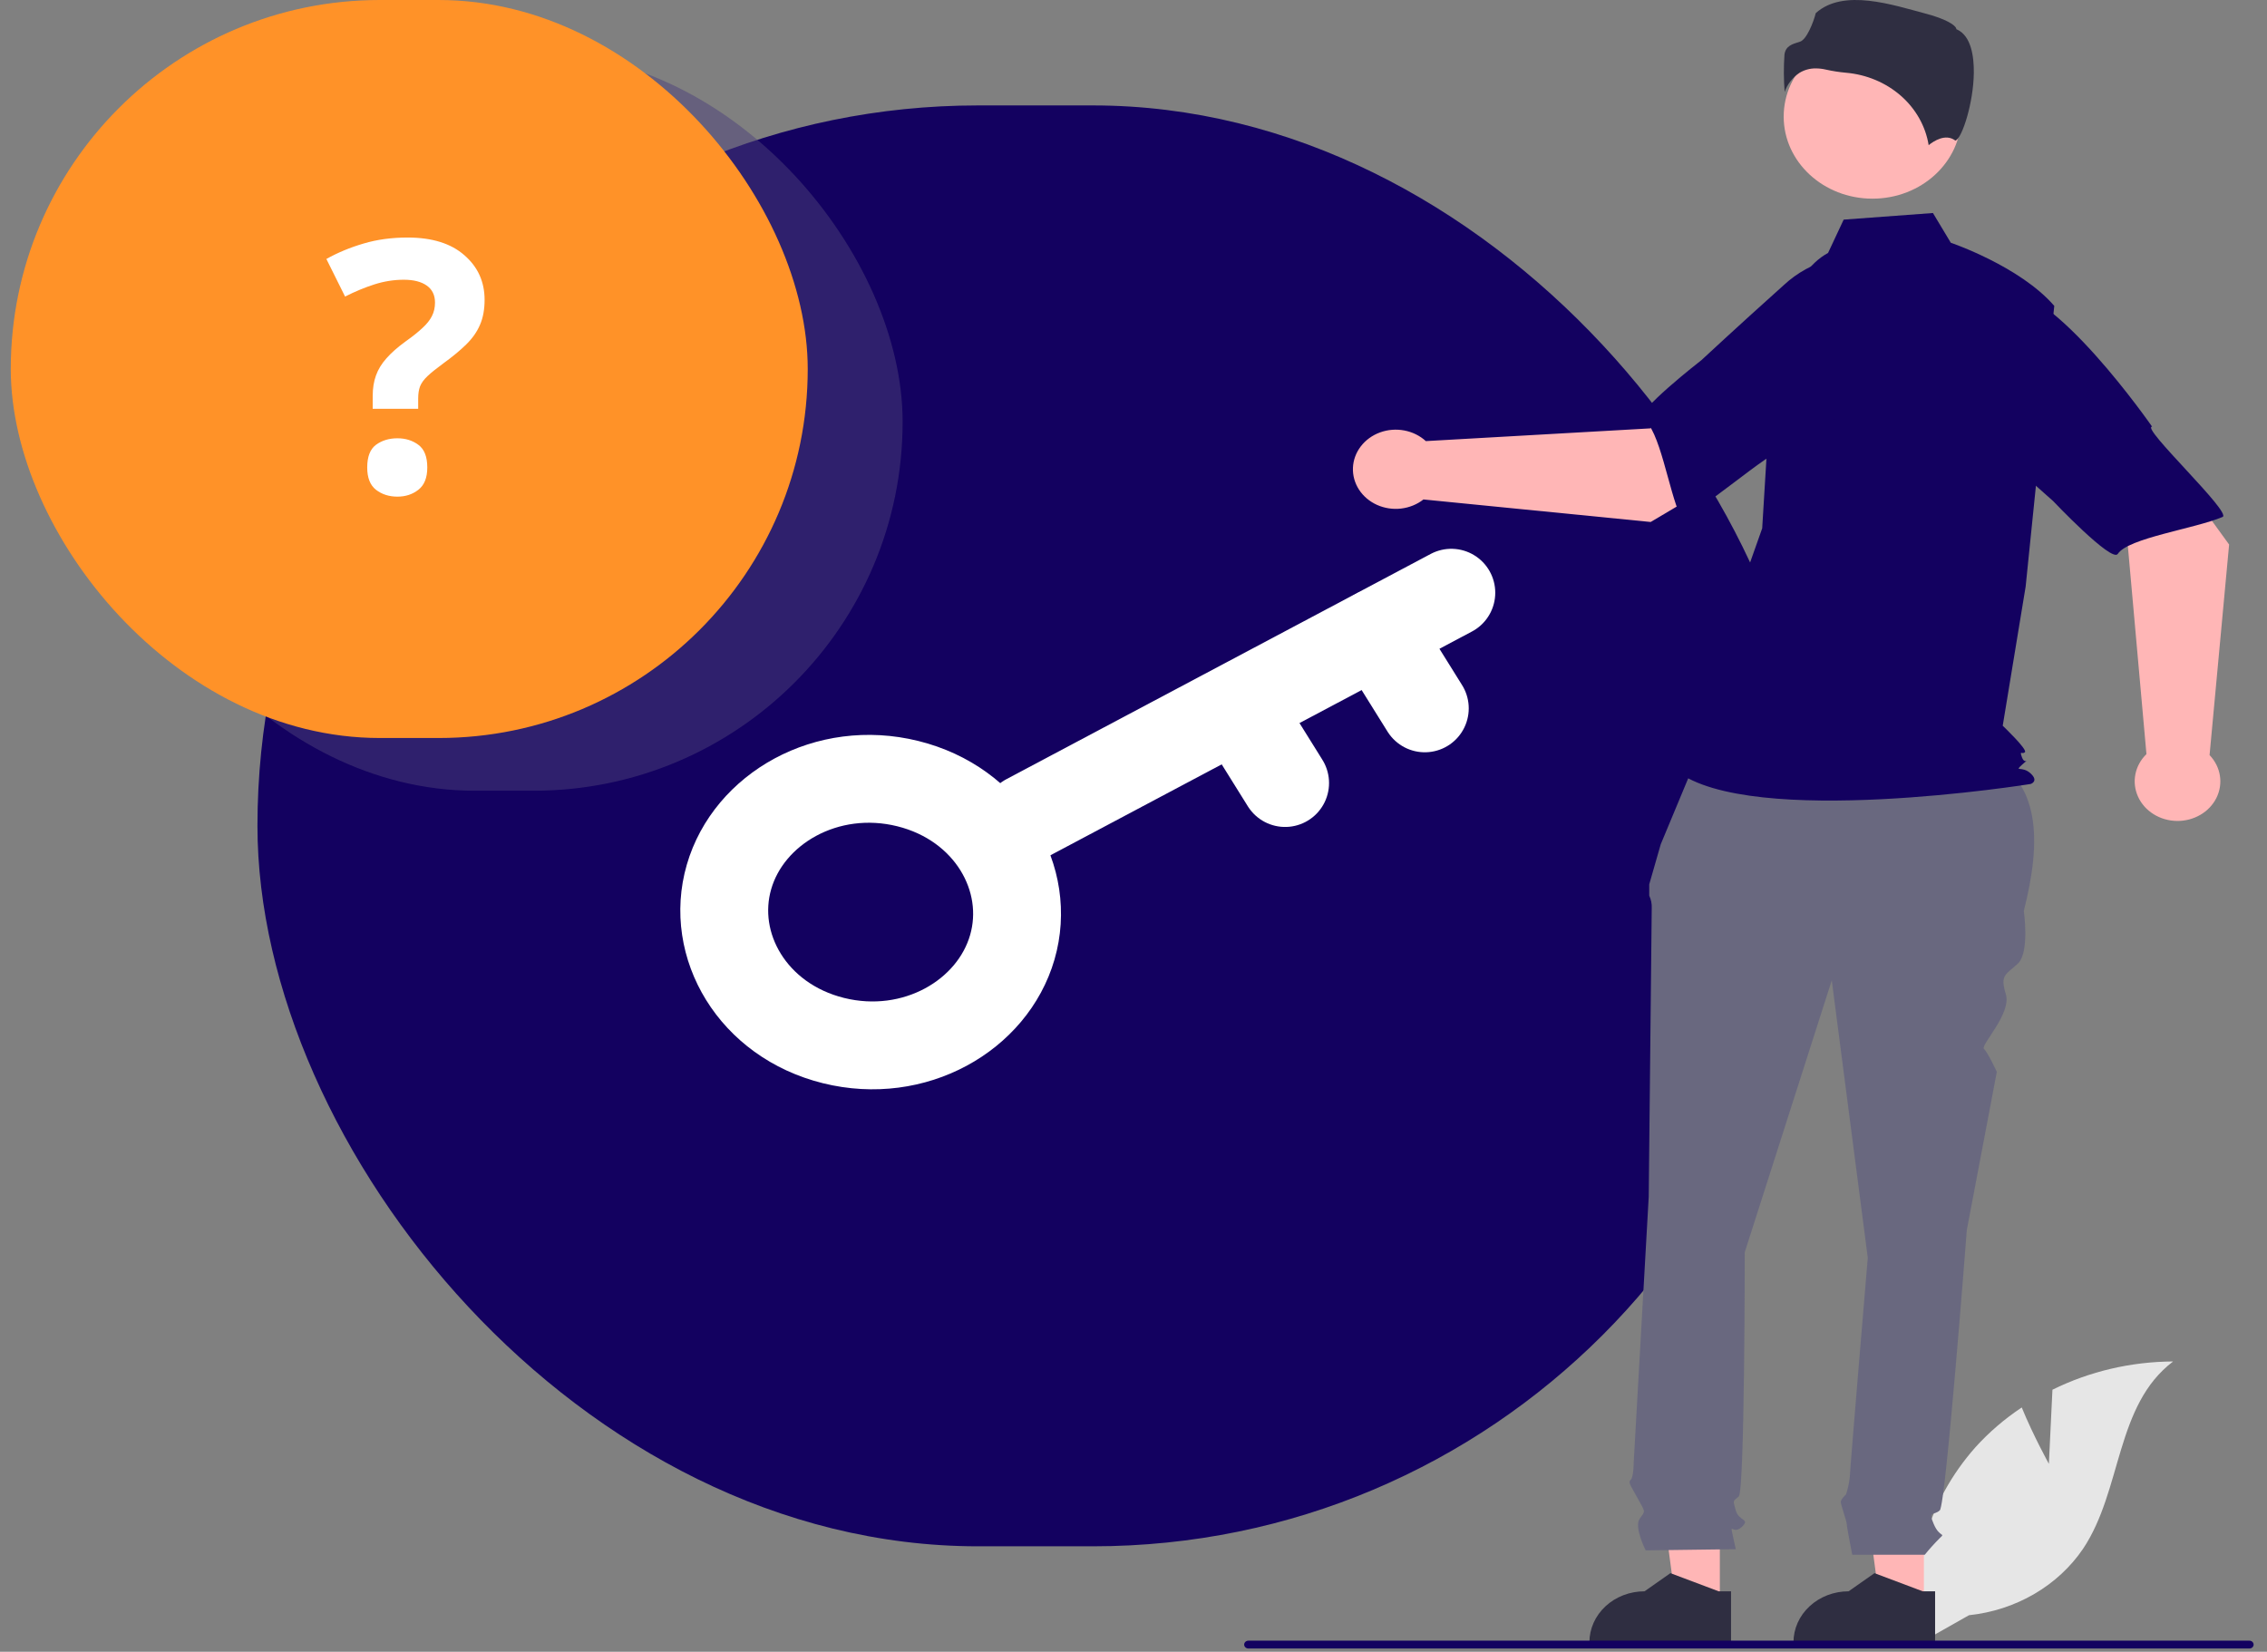 <svg width="129" height="94" viewBox="0 0 129 94" fill="none" xmlns="http://www.w3.org/2000/svg">
<rect x="0" y="0" width="129" height="94" fill="#808080" stroke="none"/>
<rect x="14.65" y="6" width="88.54" height="82" rx="41" fill="#130160"/>
<path d="M41.482 49.907C42.607 46.017 47.052 43.453 51.658 44.596C56.265 45.739 58.73 50.017 57.604 53.908C56.479 57.798 52.034 60.362 47.428 59.219C42.821 58.075 40.356 53.797 41.482 49.907Z" stroke="white" stroke-width="5"/>
<path d="M58.436 46.553L82.585 33.732" stroke="white" stroke-width="5" stroke-linecap="round"/>
<path d="M78.377 35.982L81.076 40.312" stroke="white" stroke-width="5" stroke-linecap="round"/>
<path d="M70.428 40.232L73.127 44.562" stroke="white" stroke-width="5" stroke-linecap="round"/>
<rect opacity="0.5" x="6.012" y="3" width="45.35" height="42" rx="21" fill="#4C407B"/>
<rect x="0.613" width="45.35" height="42" rx="21" fill="#FF9228"/>
<path d="M21.208 23.264V22.541C21.208 22.098 21.27 21.708 21.394 21.369C21.517 21.024 21.716 20.699 21.989 20.393C22.263 20.08 22.624 19.761 23.073 19.436C23.477 19.149 23.799 18.892 24.04 18.664C24.288 18.436 24.467 18.212 24.577 17.99C24.695 17.762 24.753 17.505 24.753 17.219C24.753 16.796 24.597 16.473 24.284 16.252C23.972 16.031 23.536 15.92 22.976 15.92C22.416 15.92 21.859 16.008 21.306 16.184C20.759 16.359 20.202 16.59 19.636 16.877L18.572 14.738C19.223 14.374 19.929 14.081 20.691 13.859C21.452 13.632 22.286 13.518 23.191 13.518C24.584 13.518 25.661 13.853 26.423 14.523C27.191 15.188 27.575 16.034 27.575 17.062C27.575 17.609 27.488 18.085 27.312 18.488C27.142 18.885 26.882 19.256 26.53 19.602C26.185 19.94 25.753 20.298 25.232 20.676C24.841 20.962 24.541 21.203 24.333 21.398C24.125 21.594 23.982 21.789 23.904 21.984C23.832 22.173 23.796 22.404 23.796 22.678V23.264H21.208ZM20.896 26.604C20.896 25.991 21.062 25.562 21.394 25.314C21.732 25.067 22.139 24.943 22.614 24.943C23.077 24.943 23.474 25.067 23.806 25.314C24.144 25.562 24.314 25.991 24.314 26.604C24.314 27.189 24.144 27.613 23.806 27.873C23.474 28.134 23.077 28.264 22.614 28.264C22.139 28.264 21.732 28.134 21.394 27.873C21.062 27.613 20.896 27.189 20.896 26.604Z" fill="white"/>
<path d="M116.588 83.306L116.791 79.089C118.904 78.044 121.262 77.492 123.658 77.481C120.36 79.975 120.772 84.783 118.536 88.137C117.83 89.178 116.879 90.059 115.755 90.714C114.631 91.37 113.362 91.782 112.042 91.922L109.281 93.485C108.903 91.533 108.986 89.527 109.526 87.607C110.066 85.687 111.05 83.898 112.409 82.363C113.181 81.509 114.066 80.749 115.044 80.099C115.705 81.711 116.588 83.306 116.588 83.306Z" fill="#E6E6E6"/>
<path d="M109.476 91.316L106.977 91.315L105.788 82.399L109.477 82.4L109.476 91.316Z" fill="#FFB6B6"/>
<path d="M110.114 93.556L102.055 93.556V93.462C102.055 92.692 102.385 91.954 102.974 91.41C103.562 90.866 104.36 90.561 105.191 90.561H105.192L106.664 89.528L109.41 90.561L110.114 90.561L110.114 93.556Z" fill="#2F2E41"/>
<path d="M97.865 91.316L95.365 91.315L94.177 82.399L97.865 82.4L97.865 91.316Z" fill="#FFB6B6"/>
<path d="M98.502 93.556L90.443 93.556V93.462C90.443 92.692 90.774 91.954 91.362 91.41C91.95 90.866 92.748 90.561 93.58 90.561H93.58L95.052 89.528L97.799 90.561L98.502 90.561L98.502 93.556Z" fill="#2F2E41"/>
<path d="M96.783 42.57L113.04 42.946C116.127 44.497 116.174 47.854 115.162 51.84C115.162 51.84 115.504 54.209 114.821 54.841C114.138 55.472 113.796 55.472 114.138 56.578C114.479 57.683 112.675 59.489 112.894 59.692C113.113 59.894 113.626 61 113.626 61L111.918 70.002C111.918 70.002 110.723 85.637 110.381 85.953C110.04 86.269 109.698 85.953 110.04 86.742C110.381 87.532 110.723 87.216 110.381 87.532C110.079 87.834 109.794 88.15 109.527 88.48H105.399C105.399 88.48 105.088 86.9 105.088 86.742C105.088 86.584 104.746 85.637 104.746 85.479C104.746 85.321 105.048 85.042 105.048 85.042C105.152 84.721 105.223 84.391 105.259 84.058C105.259 83.742 106.283 71.581 106.283 71.581L104.234 55.788L99.282 71.265C99.282 71.265 99.282 84.847 98.941 85.163C98.599 85.479 98.599 85.321 98.77 85.953C98.941 86.584 99.624 86.427 99.111 86.9C98.599 87.374 98.428 86.584 98.599 87.374L98.77 88.164L93.647 88.231C93.647 88.231 92.964 86.9 93.306 86.427C93.647 85.953 93.627 86.082 93.21 85.307C92.793 84.531 92.623 84.373 92.793 84.216C92.964 84.058 92.964 83.218 92.964 83.218L93.818 68.107C93.818 68.107 93.989 52.156 93.989 51.682C94.001 51.438 93.953 51.195 93.847 50.971V50.328L94.501 48.05L96.783 42.57Z" fill="#69687F"/>
<path d="M106.549 11.306C109.338 11.306 111.6 9.215 111.6 6.635C111.6 4.054 109.338 1.963 106.549 1.963C103.759 1.963 101.498 4.054 101.498 6.635C101.498 9.215 103.759 11.306 106.549 11.306Z" fill="#FFB6B6"/>
<path d="M104.023 14.394C102.935 14.992 102.284 16.092 101.91 17.21C101.218 19.281 100.802 21.423 100.67 23.587L100.275 30.067L95.387 43.863C99.624 47.178 115.548 44.617 115.548 44.617C115.548 44.617 116.036 44.466 115.548 44.014C115.059 43.562 114.583 43.962 115.072 43.51C115.561 43.058 115.224 43.562 115.061 43.11C114.898 42.657 115.061 42.959 115.224 42.808C115.386 42.657 113.962 41.301 113.962 41.301L115.266 33.382L116.895 17.408C114.94 15.147 111.008 13.815 111.008 13.815L109.991 12.123L104.911 12.499L104.023 14.394Z" fill="#130160"/>
<path d="M103.33 3.893C103.526 3.894 103.72 3.918 103.909 3.963C104.282 4.046 104.661 4.105 105.043 4.139C106.213 4.241 107.311 4.702 108.164 5.449C109.017 6.196 109.574 7.186 109.747 8.26C110.041 8.024 110.708 7.588 111.256 7.993C111.264 7.999 111.269 8.002 111.288 7.994C111.652 7.835 112.297 5.871 112.317 4.143C112.327 3.225 112.171 2.053 111.369 1.682L111.326 1.663L111.315 1.62C111.262 1.414 110.663 1.062 109.622 0.787C107.73 0.289 104.911 -0.682 103.323 0.747C103.203 1.229 102.812 2.259 102.417 2.376C101.98 2.505 101.602 2.617 101.542 3.113C101.493 3.819 101.496 4.527 101.553 5.233C101.701 4.801 101.992 4.423 102.385 4.153C102.664 3.979 102.994 3.888 103.33 3.893Z" fill="#2F2E41"/>
<path d="M93.929 29.706L102.18 24.819L98.024 19.709L93.921 24.378L81.135 25.103C80.799 24.796 80.373 24.585 79.909 24.498C79.446 24.41 78.965 24.449 78.526 24.61C78.086 24.771 77.706 25.047 77.433 25.404C77.16 25.761 77.005 26.183 76.987 26.62C76.969 27.057 77.089 27.49 77.332 27.865C77.575 28.24 77.931 28.541 78.356 28.733C78.782 28.924 79.258 28.997 79.727 28.942C80.196 28.887 80.638 28.707 80.999 28.424L93.929 29.706Z" fill="#FFB6B6"/>
<path d="M109.838 17.997C110.317 20.677 101.273 25.796 101.273 25.796C101.273 25.167 95.876 29.916 95.632 29.394C94.94 27.912 94.453 24.399 93.485 23.837C92.932 23.515 96.818 20.495 96.818 20.495C96.818 20.495 98.852 18.6 101.521 16.209C102.262 15.521 103.18 15.016 104.188 14.744C105.196 14.471 106.263 14.439 107.288 14.65C107.288 14.65 109.359 15.316 109.838 17.997Z" fill="#130160"/>
<path d="M126.844 30.989L121.386 23.463L115.951 27.413L121.085 31.109L122.14 42.916C121.814 43.234 121.596 43.632 121.511 44.062C121.426 44.492 121.479 44.936 121.662 45.339C121.845 45.743 122.151 46.088 122.543 46.333C122.934 46.578 123.395 46.712 123.868 46.72C124.34 46.727 124.805 46.607 125.205 46.374C125.606 46.142 125.924 45.806 126.122 45.409C126.32 45.011 126.388 44.569 126.319 44.137C126.25 43.704 126.046 43.3 125.732 42.972L126.844 30.989Z" fill="#FFB6B6"/>
<path d="M113.85 16.526C116.738 16.026 122.462 24.28 122.462 24.28C121.782 24.294 127.03 29.184 126.472 29.42C124.883 30.092 121.097 30.616 120.509 31.523C120.174 32.041 116.826 28.512 116.826 28.512C116.826 28.512 114.735 26.672 112.094 24.254C111.334 23.583 110.769 22.746 110.453 21.819C110.137 20.892 110.08 19.907 110.287 18.954C110.287 18.954 110.963 17.026 113.85 16.526Z" fill="#130160"/>
<path d="M128.238 93.593C128.239 93.623 128.232 93.652 128.22 93.679C128.208 93.706 128.19 93.731 128.168 93.752C128.145 93.772 128.119 93.789 128.089 93.8C128.06 93.811 128.028 93.817 127.997 93.817H71.039C70.975 93.817 70.914 93.793 70.868 93.752C70.823 93.71 70.797 93.653 70.797 93.593C70.797 93.534 70.823 93.477 70.868 93.435C70.914 93.393 70.975 93.37 71.039 93.37H127.997C128.028 93.37 128.06 93.375 128.089 93.387C128.119 93.398 128.145 93.414 128.168 93.435C128.19 93.456 128.208 93.481 128.22 93.508C128.232 93.535 128.239 93.564 128.238 93.593Z" fill="#130160"/>
</svg>
